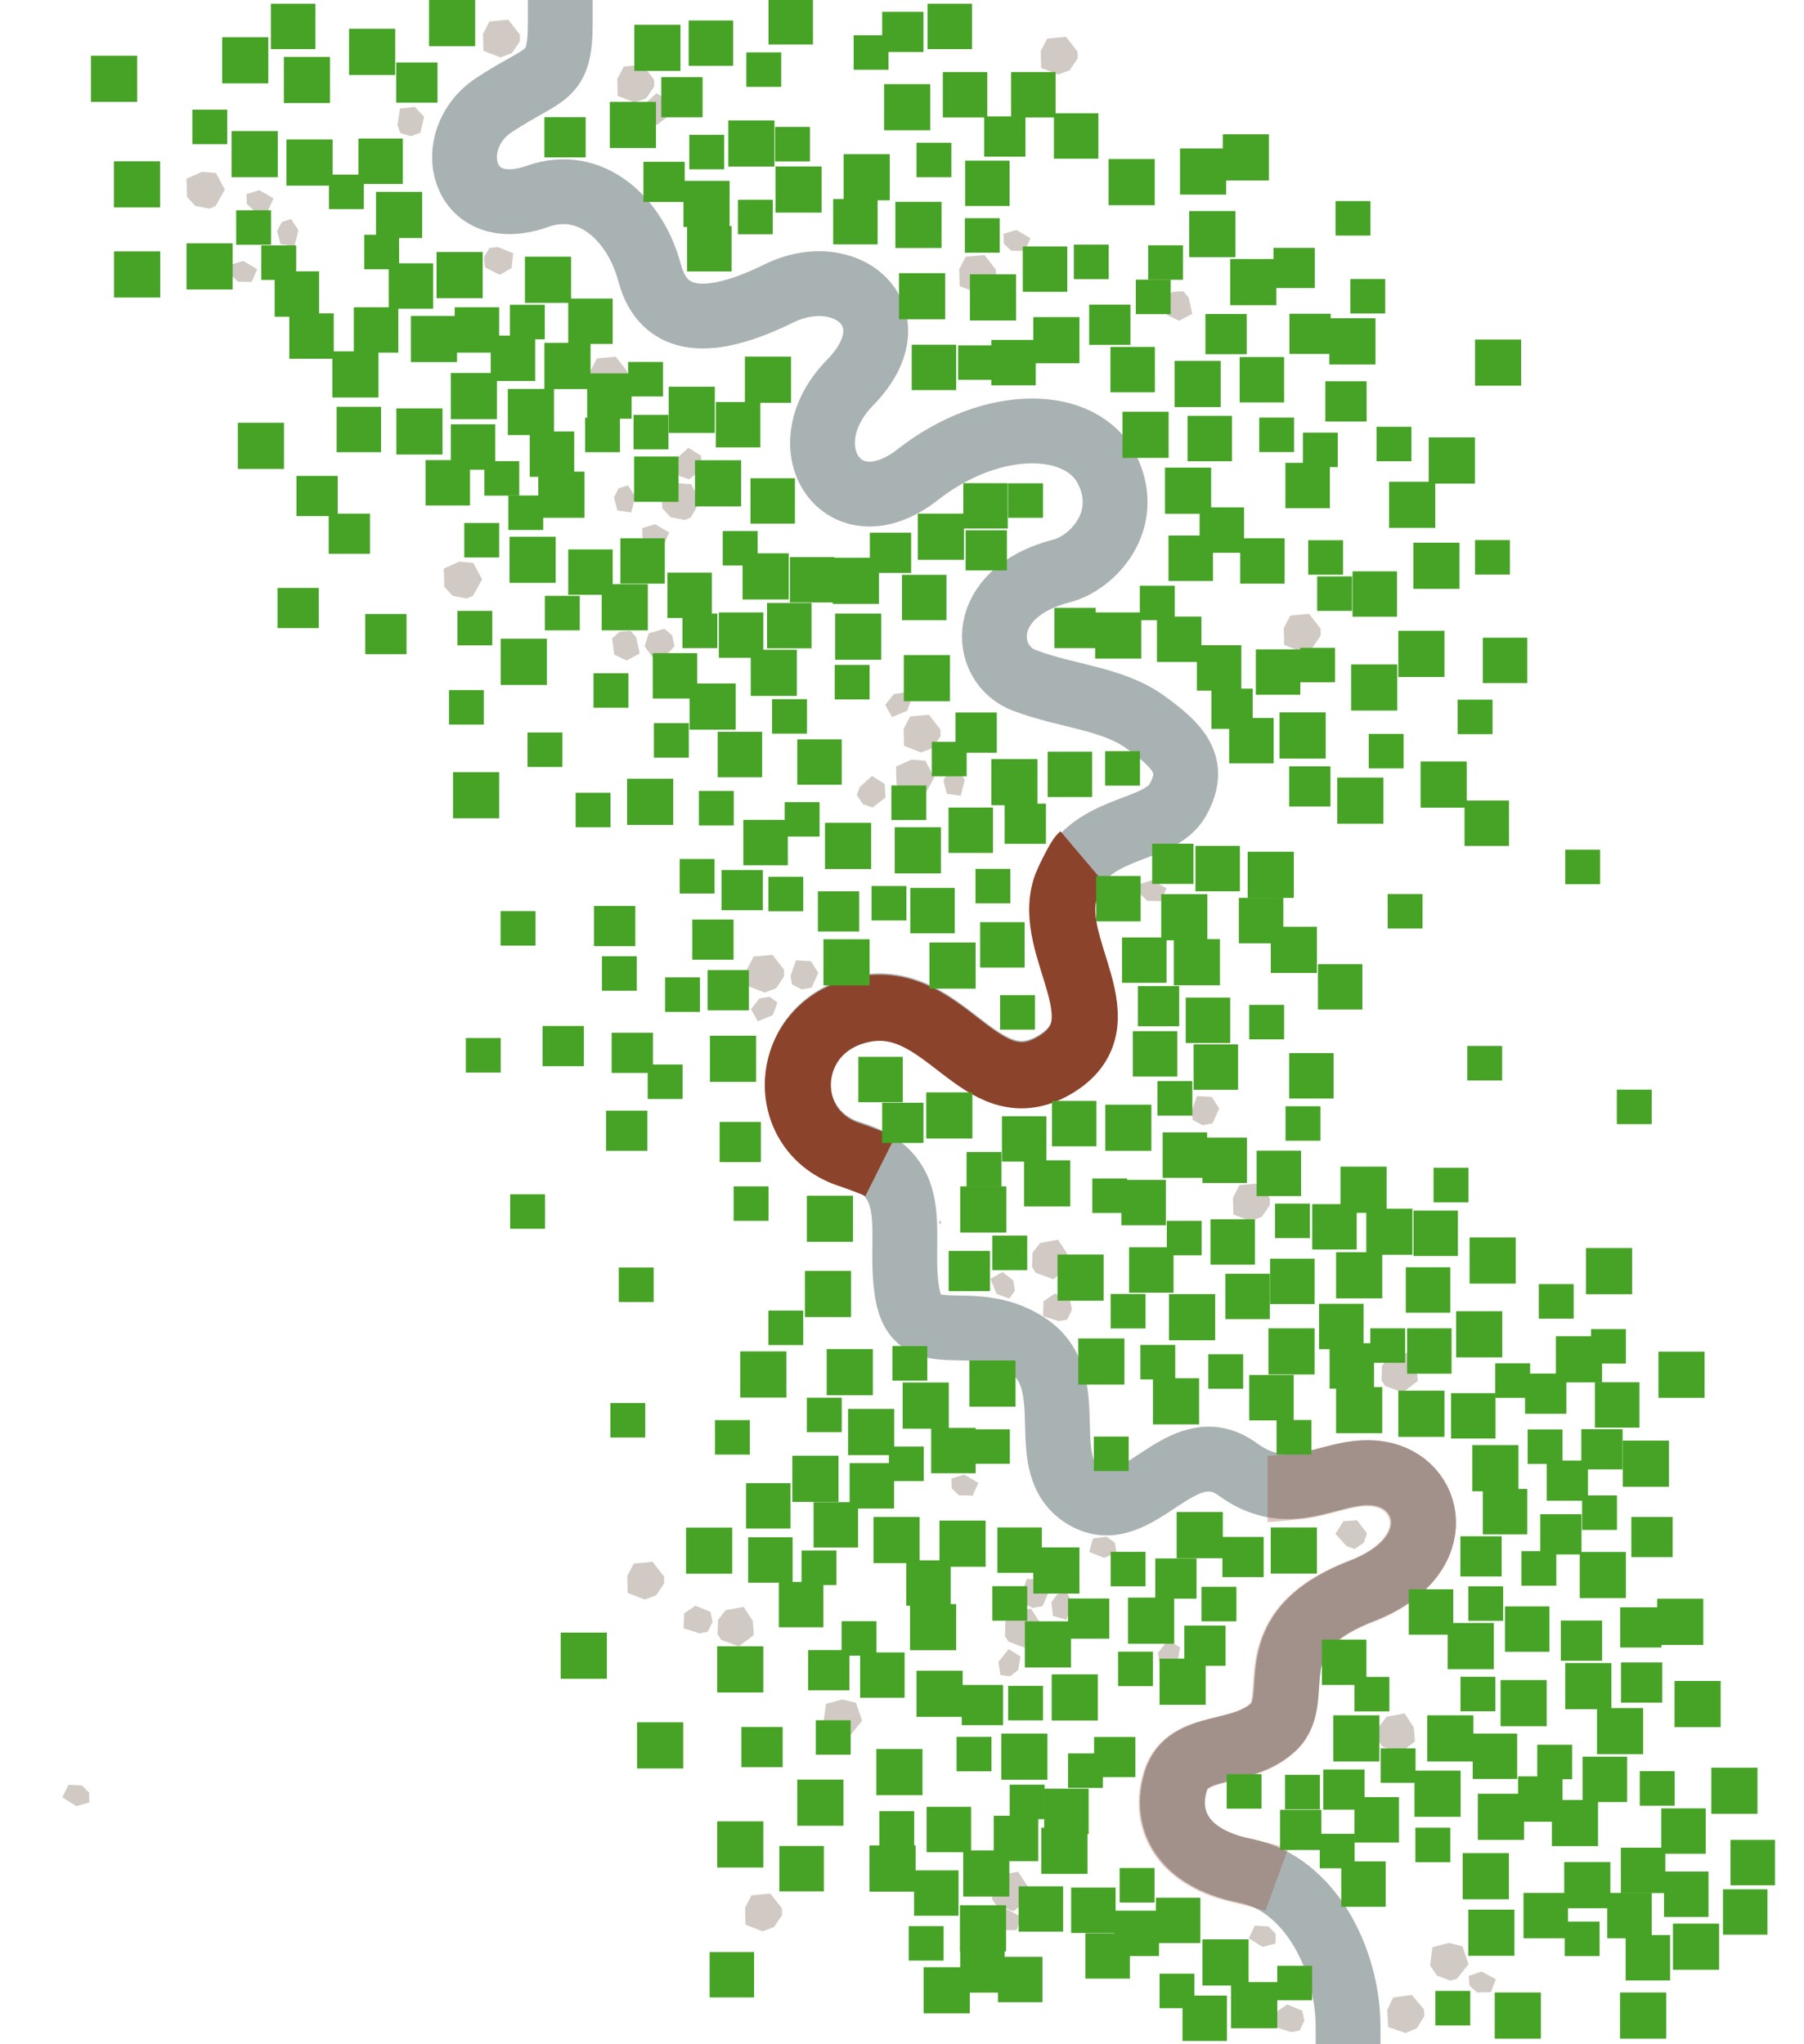 <svg width="13918" height="15768" viewBox="0 0 13918 15768" fill="none" xmlns="http://www.w3.org/2000/svg">
<g clip-path="url(#clip0_1322_36024)">
<g opacity="0.01">
<path d="M10400.5 15768.5C10400.5 15696.5 10400.5 15736 10400.5 15637C10400.5 15111.5 10103.5 14530.4 9609.5 14431.5C9115.5 14332.6 8978.93 14027.5 9074 13732.5C9169.07 13437.5 9585.5 13550 9827.5 13320C10069.5 13090 9672.5 12594 10507 12272.5C11161.8 12020.2 11061.5 11472.5 10685 11376.5C10457.4 11318.5 10251.8 11432.9 10027 11461.5C9879.87 11480.2 9724.54 11462.2 9549.5 11335C9107 11013.5 8783 11787 8372.5 11547.5C7962 11308 8359 10665 7928 10377.5C7497 10090 7083 10436 7001 9984.5C6919 9533 7147.5 9073 6568 8896.5C5988.5 8720 6023.24 7905.89 6653.5 7773C7298.5 7637 7559 8535 8129 8207.5C8699 7880 8054.5 7294 8225.5 6822.5C8396.5 6351 8937 6439 9087.5 6170C9238 5901 9088.5 5753.5 8835.5 5570.5C8582.5 5387.5 8237 5374.5 7905 5249.96C7573 5125.43 7535.52 4572.7 8191.5 4404.5C8425.5 4344.5 8736.31 4021.5 8542.5 3625.5C8348.69 3229.5 7660 3208.5 7082 3661C6504 4113.5 6067.5 3453.5 6558.5 2952C7049.5 2450.5 6535 2006 6008 2265C5481 2524 5119.5 2512 5011.5 2104.5C4903.5 1697 4562 1368.5 4147 1515.5C3552.53 1726.07 3409.5 1077.27 3810 812.202C4210.5 547.136 4322.5 616.5 4322.5 177.5C4322.5 -261.5 4322.5 49 4322.5 -0" stroke="#FA5F3D" stroke-width="550"/>
</g>
<g opacity="0.5">
<path d="M10400.5 15767.5C10400.5 15695.5 10400.5 15735 10400.5 15636C10400.5 15110.5 10103.5 14529.4 9609.5 14430.5C9115.5 14331.6 8978.93 14026.5 9074 13731.5C9169.07 13436.5 9585.5 13549 9827.5 13319C10069.5 13089 9672.5 12593 10507 12271.5C11161.8 12019.2 11061.5 11471.5 10685 11375.5C10457.4 11317.5 10251.8 11431.9 10027 11460.5C9879.87 11479.2 9724.54 11461.2 9549.5 11334C9107 11012.5 8783 11786 8372.5 11546.5C7962 11307 8359 10664 7928 10376.5C7497 10089 7083 10435 7001 9983.5C6919 9532 7147.5 9072 6568 8895.5C5988.5 8719 6023.24 7904.89 6653.5 7772C7298.5 7636 7559 8534 8129 8206.5C8699 7879 8054.5 7293 8225.5 6821.5C8396.5 6350 8937 6438 9087.5 6169C9238 5900 9088.5 5752.5 8835.5 5569.5C8582.5 5386.5 8237 5373.5 7905 5248.96C7573 5124.43 7535.52 4571.7 8191.5 4403.5C8425.5 4343.5 8736.31 4020.5 8542.5 3624.5C8348.69 3228.5 7660 3207.5 7082 3660C6504 4112.5 6067.5 3452.5 6558.5 2951C7049.5 2449.5 6535 2005 6008 2264C5481 2523 5119.5 2511 5011.5 2103.5C4903.5 1696 4562 1367.5 4147 1514.5C3552.53 1725.07 3409.5 1076.27 3810 811.202C4210.5 546.136 4322.5 615.5 4322.5 176.5C4322.5 -262.5 4322.5 48 4322.5 -1" stroke="#53656A" stroke-width="500"/>
</g>
<path d="M8346 6606.5C8322.4 6626.5 8255.5 6768.5 8225 6837C8054 7308.5 8698.5 7894.5 8128.5 8222C7558.5 8549.5 7298 7651.5 6653 7787.5C6022.74 7920.39 5988 8734.5 6567.5 8911C6620.5 8929.33 6739.3 8972.4 6790.5 8998" stroke="#8C432B" stroke-width="510"/>
<path opacity="0.3" d="M9850 14500C9804 14483.2 9667.17 14448.7 9604.5 14433.5C9110.5 14334.6 8973.93 14029.5 9069 13734.5C9164.07 13439.5 9580.5 13552 9822.5 13322C10064.5 13092 9667.5 12596 10502 12274.5C11156.8 12022.2 11056.5 11474.5 10680 11378.5C10452.4 11320.5 10246.8 11434.9 10022 11463.5C9948.83 11470.7 9797.8 11485 9779 11485" stroke="#8C432B" stroke-width="510"/>
<path d="M6032.55 14720.4L5943.4 14606L5798.42 14619.5L5748.47 14715.4L5751.52 14846.1L5882.76 14896.9L5971.74 14864.1L6033.31 14772.3L6032.55 14720.4Z" fill="#D1C9C3"/>
<path d="M5123.55 12161.3L5034.4 12047L4889.42 12060.5L4839.47 12156.3L4842.52 12287L4973.76 12337.9L5062.74 12305L5124.31 12213.2L5123.55 12161.3Z" fill="#D1C9C3"/>
<path d="M9796.55 9242.36L9707.4 9127.99L9562.42 9141.49L9512.47 9237.31L9515.52 9368.02L9646.76 9418.86L9735.74 9386L9797.31 9294.2L9796.55 9242.36Z" fill="#D1C9C3"/>
<path d="M6048.55 7479.35L5959.4 7364.99L5814.42 7378.48L5764.47 7474.3L5767.52 7605.02L5898.76 7655.86L5987.74 7622.99L6049.31 7531.19L6048.55 7479.35Z" fill="#D1C9C3"/>
<path d="M7255.55 5627.34L7166.4 5512.98L7021.42 5526.47L6971.47 5622.29L6974.52 5753.01L7105.76 5803.85L7194.74 5770.98L7256.31 5679.18L7255.55 5627.34Z" fill="#D1C9C3"/>
<path d="M10188.5 4849.34L10099.4 4734.97L9954.42 4748.47L9904.47 4844.29L9907.52 4975L10038.8 5025.85L10127.7 4992.98L10189.3 4901.18L10188.5 4849.34Z" fill="#D1C9C3"/>
<path d="M4839.55 2865.34L4750.4 2750.98L4605.42 2764.47L4555.47 2860.29L4558.52 2991.01L4689.76 3041.85L4778.74 3008.98L4840.31 2917.18L4839.55 2865.34Z" fill="#D1C9C3"/>
<path d="M7684.55 2081.35L7595.4 1966.98L7450.42 1980.48L7400.47 2076.3L7403.52 2207.01L7534.76 2257.86L7623.74 2224.99L7685.31 2133.19L7684.55 2081.35Z" fill="#D1C9C3"/>
<path d="M8313.55 398.35L8224.4 283.986L8079.42 297.48L8029.47 393.3L8032.52 524.016L8163.76 574.859L8252.74 541.993L8314.31 450.193L8313.55 398.35Z" fill="#D1C9C3"/>
<path d="M5046.55 614.35L4957.4 499.985L4812.42 513.479L4762.47 609.299L4765.52 740.015L4896.76 790.859L4985.74 757.992L5047.31 666.193L5046.55 614.35Z" fill="#D1C9C3"/>
<path d="M4010.55 266.35L3921.4 151.986L3776.42 165.48L3726.47 261.3L3729.52 392.016L3860.76 442.859L3949.74 409.993L4011.31 318.193L4010.55 266.35Z" fill="#D1C9C3"/>
<path d="M1663.69 1589L1734.53 1462.47L1665.86 1334.08L1558.17 1325.2L1438.87 1378.7L1442.9 1519.39L1507.7 1588.66L1616.2 1609.81L1663.69 1589Z" fill="#D1C9C3"/>
<path d="M3648.64 4596.19L3719.48 4469.66L3650.82 4341.26L3543.13 4332.39L3423.82 4385.89L3427.86 4526.58L3492.66 4595.84L3601.15 4616.99L3648.64 4596.19Z" fill="#D1C9C3"/>
<path d="M5330.64 3990.19L5401.48 3863.66L5332.82 3735.26L5225.13 3726.39L5105.82 3779.89L5109.86 3920.58L5174.66 3989.84L5283.15 4010.99L5330.64 3990.19Z" fill="#D1C9C3"/>
<path d="M7137.64 6123.19L7208.48 5996.66L7139.82 5868.26L7032.13 5859.39L6912.82 5912.89L6916.86 6053.58L6981.66 6122.84L7090.15 6143.99L7137.64 6123.19Z" fill="#D1C9C3"/>
<path d="M7990.15 9817.27L8126.27 9867.25L8242.22 9779.18L8233.99 9671.44L8162.33 9562.08L8024.04 9588.26L7965.87 9663.18L7962.11 9773.66L7990.15 9817.27Z" fill="#D1C9C3"/>
<path d="M7781.15 12663.3L7917.27 12713.2L8033.22 12625.2L8024.99 12517.4L7953.33 12408.1L7815.04 12434.3L7756.87 12509.2L7753.11 12619.7L7781.15 12663.3Z" fill="#D1C9C3"/>
<path d="M5564.15 12649.3L5700.27 12699.3L5816.22 12611.2L5807.99 12503.4L5736.33 12394.1L5598.04 12420.3L5539.87 12495.2L5536.11 12605.7L5564.15 12649.3Z" fill="#D1C9C3"/>
<path d="M10686.1 10690.3L10822.3 10740.3L10938.2 10652.2L10930 10544.4L10858.3 10435.1L10720 10461.3L10661.9 10536.2L10658.1 10646.7L10686.1 10690.3Z" fill="#D1C9C3"/>
<path d="M10664.1 13471.3L10800.3 13521.2L10916.2 13433.2L10908 13325.4L10836.3 13216.1L10698 13242.3L10639.9 13317.2L10636.1 13427.7L10664.1 13471.3Z" fill="#D1C9C3"/>
<path d="M7682.15 14692.3L7818.27 14742.3L7934.22 14654.2L7925.99 14546.4L7854.33 14437.1L7716.04 14463.3L7657.87 14538.2L7654.11 14648.7L7682.15 14692.3Z" fill="#D1C9C3"/>
<path d="M6560.34 13386.1L6650.83 13272.8L6603.98 13134.9L6499.17 13108.7L6372.75 13142L6353.83 13281.5L6406.49 13360.4L6510.09 13398.9L6560.34 13386.1Z" fill="#D1C9C3"/>
<path d="M11239.3 15264.1L11329.8 15150.8L11283 15012.9L11178.2 14986.7L11051.8 15020L11032.8 15159.5L11085.5 15238.4L11189.1 15276.9L11239.3 15264.1Z" fill="#D1C9C3"/>
<path d="M10986.1 15498.9L10892.4 15388.3L10748.1 15407.6L10702 15505.4L10710.3 15635.9L10843.5 15681.4L10931.1 15644.9L10988.9 15550.7L10986.1 15498.9Z" fill="#D1C9C3"/>
<path d="M633.193 13772.6L528.127 13766.9L481.298 13863.8L588.034 13931L688.103 13904.2L688.554 13829.1L633.193 13772.6Z" fill="#D1C9C3"/>
<path d="M9786.19 14859.5L9681.13 14853.8L9634.3 14950.8L9741.03 15018L9841.1 14991.2L9841.55 14916.1L9786.19 14859.5Z" fill="#D1C9C3"/>
<path d="M9086.65 12811.2L9103.91 12707.4L9012.72 12650.2L8934.11 12748.8L8949.7 12851.2L9024.3 12860L9086.65 12811.2Z" fill="#D1C9C3"/>
<path d="M7855.65 12881.2L7872.91 12777.4L7781.72 12720.2L7703.11 12818.8L7718.71 12921.2L7793.31 12930L7855.65 12881.2Z" fill="#D1C9C3"/>
<path d="M7399.28 11534.4L7504.48 11536.7L7548.09 11438.2L7439.19 11374.5L7340.06 11404.6L7342.09 11479.7L7399.28 11534.4Z" fill="#D1C9C3"/>
<path d="M8851.08 6948.58L8956.28 6950.8L8999.89 6852.35L8890.99 6788.68L8791.86 6818.78L8793.89 6893.86L8851.08 6948.58Z" fill="#D1C9C3"/>
<path d="M5014.08 4203.6L5119.28 4205.82L5162.89 4107.37L5053.99 4043.7L4954.86 4073.79L4956.89 4148.88L5014.08 4203.6Z" fill="#D1C9C3"/>
<path d="M7801.08 1933.6L7906.28 1935.82L7949.89 1837.37L7840.99 1773.7L7741.86 1803.79L7743.89 1878.87L7801.08 1933.6Z" fill="#D1C9C3"/>
<path d="M1961.08 1626.6L2066.28 1628.82L2109.89 1530.37L2000.99 1466.7L1901.86 1496.79L1903.89 1571.88L1961.08 1626.6Z" fill="#D1C9C3"/>
<path d="M1836.08 2172.6L1941.28 2174.82L1984.89 2076.37L1875.99 2012.7L1776.86 2042.79L1778.89 2117.88L1836.08 2172.6Z" fill="#D1C9C3"/>
<path d="M2137.53 1782.48L2164.76 1884.11L2271.47 1898.51L2302.22 1776.17L2245.65 1689.38L2174.12 1712.28L2137.53 1782.48Z" fill="#D1C9C3"/>
<path d="M4736.53 3836.48L4763.76 3938.11L4870.47 3952.51L4901.22 3830.17L4844.65 3743.38L4773.12 3766.28L4736.53 3836.48Z" fill="#D1C9C3"/>
<path d="M7278.53 6021.48L7305.76 6123.11L7412.47 6137.51L7443.22 6015.17L7386.65 5928.38L7315.12 5951.28L7278.53 6021.48Z" fill="#D1C9C3"/>
<path d="M6895.02 5354.43L6829.89 5437.08L6882.23 5531.17L6998.64 5482.58L7034.31 5385.32L6973.15 5341.72L6895.02 5354.43Z" fill="#D1C9C3"/>
<path d="M5859.02 7701.43L5793.89 7784.08L5846.23 7878.17L5962.64 7829.58L5998.31 7732.32L5937.15 7688.72L5859.02 7701.43Z" fill="#D1C9C3"/>
<path d="M7817.55 9877.11L7734.99 9811.87L7640.82 9864.07L7689.25 9980.55L7786.46 10016.4L7830.14 9955.26L7817.55 9877.11Z" fill="#D1C9C3"/>
<path d="M8536.2 11853.6L8431.84 11867L8403.35 11970.8L8520.5 12017.6L8614.06 11973.1L8600.9 11899.2L8536.2 11853.6Z" fill="#D1C9C3"/>
<path d="M8111.23 12360.2L8124.05 12464.7L8227.71 12493.8L8275.19 12376.9L8231.25 12283.1L8157.23 12295.8L8111.23 12360.2Z" fill="#D1C9C3"/>
<path d="M7737.97 14889.2L7843.17 14887.3L7882.83 14787.2L7771.48 14727.9L7673.63 14761.9L7678.64 14836.8L7737.97 14889.2Z" fill="#D1C9C3"/>
<path d="M11396.2 15368.8L11501.4 15366.8L11541 15266.7L11429.7 15207.4L11331.8 15241.5L11336.8 15316.4L11396.2 15368.8Z" fill="#D1C9C3"/>
<path d="M10389.2 11926.4L10450.4 11948.1L10521 11900.8L10546.2 11826.8L10469.5 11726.6L10364.4 11734.1L10303 11831.3L10389.2 11926.4Z" fill="#D1C9C3"/>
<path d="M7880.25 12299.4L7890.67 12363.6L7966.08 12402.7L8043.09 12389.2L8094.09 12273.8L8036.96 12185.2L7922.2 12178.2L7880.25 12299.4Z" fill="#D1C9C3"/>
<path d="M9192.25 8575.4L9202.67 8639.57L9278.08 8678.71L9355.09 8665.18L9406.09 8549.8L9348.96 8461.25L9234.2 8454.18L9192.25 8575.4Z" fill="#D1C9C3"/>
<path d="M6099.25 7528.41L6109.67 7592.59L6185.08 7631.73L6262.09 7618.2L6313.09 7502.82L6255.96 7414.27L6141.2 7407.19L6099.25 7528.41Z" fill="#D1C9C3"/>
<path d="M6632.23 6071.5L6610.59 6132.81L6657.98 6203.32L6732.04 6228.39L6832.13 6151.61L6824.49 6046.51L6727.18 5985.26L6632.23 6071.5Z" fill="#D1C9C3"/>
<path d="M5216.28 3540.28L5194.64 3601.59L5242.03 3672.1L5316.09 3697.17L5416.18 3620.4L5408.54 3515.29L5311.23 3454.04L5216.28 3540.28Z" fill="#D1C9C3"/>
<path d="M4970.28 805.277L4948.64 866.588L4996.03 937.102L5070.09 962.171L5170.18 885.396L5162.54 780.294L5065.23 719.039L4970.28 805.277Z" fill="#D1C9C3"/>
<path d="M3066.67 964.995L3088.69 1026.17L3170 1050.82L3243.22 1023.4L3272.19 900.621L3199.79 824.045L3085.68 838.142L3066.67 964.995Z" fill="#D1C9C3"/>
<path d="M3840.59 1905.34L3775.98 1912.59L3733.17 1985.98L3742.89 2063.56L3855.61 2120.18L3946.88 2067.49L3959.59 1953.21L3840.59 1905.34Z" fill="#D1C9C3"/>
<path d="M9170.64 2294.93L9128.11 2245.75L9043.38 2251.97L8984.91 2303.88L9001.99 2428.86L9097.07 2474.3L9198.5 2420.14L9170.64 2294.93Z" fill="#D1C9C3"/>
<path d="M4907.8 4915.56L4865.27 4866.38L4780.54 4872.6L4722.06 4924.51L4739.15 5049.49L4834.23 5094.93L4935.65 5040.77L4907.8 4915.56Z" fill="#D1C9C3"/>
<path d="M5161.5 5032.52L5203.98 4983.3L5185.52 4900.37L5125.68 4850.06L5004.5 4885.11L4973.35 4985.78L5041.67 5078.26L5161.5 5032.52Z" fill="#D1C9C3"/>
<path d="M8169.01 10190.8L8232.91 10178.8L8270.18 10102.5L8254.77 10025.8L8138.17 9977.69L8051.05 10037L8046.8 10151.9L8169.01 10190.8Z" fill="#D1C9C3"/>
<path d="M5396.01 12598.8L5459.91 12586.8L5497.18 12510.5L5481.77 12433.8L5365.17 12385.7L5278.05 12445L5273.8 12559.9L5396.01 12598.8Z" fill="#D1C9C3"/>
<path d="M9962.01 15674.8L10025.9 15662.8L10063.2 15586.5L10047.8 15509.8L9931.17 15461.7L9844.05 15521L9839.8 15635.9L9962.01 15674.8Z" fill="#D1C9C3"/>
<rect x="9270" y="12240" width="269" height="266" fill="#46A325"/>
<rect x="7656" y="12235" width="269" height="266" fill="#46A325"/>
<rect x="8569" y="11970" width="269" height="266" fill="#46A325"/>
<rect x="7522" y="11025" width="269" height="266" fill="#46A325"/>
<rect x="6858" y="11158" width="269" height="266" fill="#46A325"/>
<rect x="6885" y="10383" width="269" height="266" fill="#46A325"/>
<rect x="5516" y="10954" width="269" height="266" fill="#46A325"/>
<rect x="6493" y="12505" width="269" height="266" fill="#46A325"/>
<rect x="7778" y="13004" width="269" height="266" fill="#46A325"/>
<rect x="6784" y="13970" width="269" height="266" fill="#46A325"/>
<rect x="6294" y="13269" width="269" height="266" fill="#46A325"/>
<rect x="7790" y="13766" width="269" height="266" fill="#46A325"/>
<rect x="7380" y="13397" width="269" height="266" fill="#46A325"/>
<rect x="8638" y="14409" width="269" height="266" fill="#46A325"/>
<rect x="9854" y="15163" width="269" height="266" fill="#46A325"/>
<rect x="8946" y="15224" width="269" height="266" fill="#46A325"/>
<rect x="7011" y="14857" width="269" height="266" fill="#46A325"/>
<rect x="8240" y="13525" width="269" height="266" fill="#46A325"/>
<rect x="8626" y="12740" width="269" height="266" fill="#46A325"/>
<rect x="9914" y="13690" width="269" height="266" fill="#46A325"/>
<rect x="9464" y="13685" width="269" height="266" fill="#46A325"/>
<rect x="10182" y="14145" width="269" height="266" fill="#46A325"/>
<rect x="11074" y="15357" width="269" height="266" fill="#46A325"/>
<rect x="10920" y="14098" width="269" height="266" fill="#46A325"/>
<rect x="11268" y="12934" width="269" height="266" fill="#46A325"/>
<rect x="10450" y="12935" width="269" height="266" fill="#46A325"/>
<rect x="10652" y="13486" width="269" height="266" fill="#46A325"/>
<rect x="11738" y="11965" width="269" height="266" fill="#46A325"/>
<rect x="12651" y="13662" width="269" height="266" fill="#46A325"/>
<rect x="12072" y="14822" width="269" height="266" fill="#46A325"/>
<rect x="11860" y="13458" width="269" height="266" fill="#46A325"/>
<rect x="11328" y="12236" width="269" height="266" fill="#46A325"/>
<rect x="12206" y="11535" width="269" height="266" fill="#46A325"/>
<rect x="11536" y="10516" width="269" height="266" fill="#46A325"/>
<rect x="12275" y="10252" width="269" height="266" fill="#46A325"/>
<rect x="11786" y="11026" width="269" height="266" fill="#46A325"/>
<rect x="10572" y="10246" width="269" height="266" fill="#46A325"/>
<rect x="9322" y="10446" width="269" height="266" fill="#46A325"/>
<rect x="9849" y="10953" width="269" height="266" fill="#46A325"/>
<rect x="8798" y="10374" width="269" height="266" fill="#46A325"/>
<rect x="8439" y="11081" width="269" height="266" fill="#46A325"/>
<rect x="7656" y="9531" width="269" height="266" fill="#46A325"/>
<rect x="8427" y="9090" width="269" height="266" fill="#46A325"/>
<rect x="8569" y="9981" width="269" height="266" fill="#46A325"/>
<rect x="7457" y="8886" width="269" height="266" fill="#46A325"/>
<rect x="5928" y="10109" width="269" height="266" fill="#46A325"/>
<rect x="6225" y="10781" width="269" height="266" fill="#46A325"/>
<rect x="5660" y="9151" width="269" height="266" fill="#46A325"/>
<rect x="4774" y="9777" width="269" height="266" fill="#46A325"/>
<rect x="4997" y="8211" width="269" height="266" fill="#46A325"/>
<rect x="8930" y="8339" width="269" height="266" fill="#46A325"/>
<rect x="9837" y="9284" width="269" height="266" fill="#46A325"/>
<rect x="9918" y="8533" width="269" height="266" fill="#46A325"/>
<rect x="9002" y="9417" width="269" height="266" fill="#46A325"/>
<rect x="4709" y="10822" width="269" height="266" fill="#46A325"/>
<rect x="6184" y="11960" width="269" height="266" fill="#46A325"/>
<rect x="3936" y="9212" width="269" height="266" fill="#46A325"/>
<rect x="4644" y="7376" width="269" height="266" fill="#46A325"/>
<rect x="6724" y="6834" width="269" height="266" fill="#46A325"/>
<rect x="7716" y="7676" width="269" height="266" fill="#46A325"/>
<rect x="5928" y="6763" width="269" height="266" fill="#46A325"/>
<rect x="5392" y="6101" width="269" height="266" fill="#46A325"/>
<rect x="3862" y="7028" width="269" height="266" fill="#46A325"/>
<rect x="5244" y="6626" width="269" height="266" fill="#46A325"/>
<rect x="3594" y="8007" width="269" height="266" fill="#46A325"/>
<rect x="5131" y="7539" width="269" height="266" fill="#46A325"/>
<rect x="6877" y="6059" width="269" height="266" fill="#46A325"/>
<rect x="7526" y="6702" width="269" height="266" fill="#46A325"/>
<rect x="8526" y="5794" width="269" height="266" fill="#46A325"/>
<rect x="5957" y="5393" width="269" height="266" fill="#46A325"/>
<rect x="6054" y="6187" width="269" height="266" fill="#46A325"/>
<rect x="7778" y="3728" width="269" height="266" fill="#46A325"/>
<rect x="6440" y="5129" width="269" height="266" fill="#46A325"/>
<rect x="7189" y="5722" width="269" height="266" fill="#46A325"/>
<rect x="8794" y="4518" width="269" height="266" fill="#46A325"/>
<rect x="10706" y="6896" width="269" height="266" fill="#46A325"/>
<rect x="9638" y="7751" width="269" height="266" fill="#46A325"/>
<rect x="11060" y="9008" width="269" height="266" fill="#46A325"/>
<rect x="11872" y="9905" width="269" height="266" fill="#46A325"/>
<rect x="12474" y="8405" width="269" height="266" fill="#46A325"/>
<rect x="11320" y="8068" width="269" height="266" fill="#46A325"/>
<rect x="12076" y="6554" width="269" height="266" fill="#46A325"/>
<rect x="10560" y="5661" width="269" height="266" fill="#46A325"/>
<rect x="11380" y="4166" width="269" height="266" fill="#46A325"/>
<rect x="10093" y="4167" width="269" height="266" fill="#46A325"/>
<rect x="11246" y="5397" width="269" height="266" fill="#46A325"/>
<rect x="10031" y="4997" width="269" height="266" fill="#46A325"/>
<rect x="10162" y="4446" width="269" height="266" fill="#46A325"/>
<rect x="10620" y="3292" width="269" height="266" fill="#46A325"/>
<rect x="9715" y="3221" width="269" height="266" fill="#46A325"/>
<rect x="10052" y="3337" width="269" height="266" fill="#46A325"/>
<rect x="8858" y="1892" width="269" height="266" fill="#46A325"/>
<rect x="8285" y="1887" width="269" height="266" fill="#46A325"/>
<rect x="8763" y="2157" width="269" height="266" fill="#46A325"/>
<rect x="7444" y="1683" width="269" height="266" fill="#46A325"/>
<rect x="10304" y="1551" width="269" height="266" fill="#46A325"/>
<rect x="10418" y="2152" width="269" height="266" fill="#46A325"/>
<rect x="7392" y="2664" width="269" height="266" fill="#46A325"/>
<rect x="5265" y="4733" width="269" height="266" fill="#46A325"/>
<rect x="5576" y="4096" width="269" height="266" fill="#46A325"/>
<rect x="4070" y="5650" width="269" height="266" fill="#46A325"/>
<rect x="4441" y="6115" width="269" height="266" fill="#46A325"/>
<rect x="4579" y="5193" width="269" height="266" fill="#46A325"/>
<rect x="5045" y="5578" width="269" height="266" fill="#46A325"/>
<rect x="3529" y="4712" width="269" height="266" fill="#46A325"/>
<rect x="3464" y="5323" width="269" height="266" fill="#46A325"/>
<rect x="4204" y="4596" width="269" height="266" fill="#46A325"/>
<rect x="3582" y="4034" width="269" height="266" fill="#46A325"/>
<rect x="3737" y="3557" width="269" height="266" fill="#46A325"/>
<rect x="3922" y="3822" width="269" height="266" fill="#46A325"/>
<rect x="4514" y="3222" width="269" height="266" fill="#46A325"/>
<rect x="4846" y="2792" width="269" height="266" fill="#46A325"/>
<rect x="4888" y="3200" width="269" height="266" fill="#46A325"/>
<rect x="3934" y="2351" width="269" height="266" fill="#46A325"/>
<rect x="2810" y="1811" width="269" height="266" fill="#46A325"/>
<rect x="2538" y="1347" width="269" height="266" fill="#46A325"/>
<rect x="1822" y="1622" width="269" height="266" fill="#46A325"/>
<rect x="2016" y="1893" width="269" height="266" fill="#46A325"/>
<rect x="1484" y="846" width="269" height="266" fill="#46A325"/>
<rect x="5758" y="404" width="269" height="266" fill="#46A325"/>
<rect x="5318" y="1040" width="269" height="266" fill="#46A325"/>
<rect x="5980" y="979" width="269" height="266" fill="#46A325"/>
<rect x="6586" y="272" width="269" height="266" fill="#46A325"/>
<rect x="5693" y="1541" width="269" height="266" fill="#46A325"/>
<rect x="7071" y="1101" width="269" height="266" fill="#46A325"/>
<rect x="5293" y="11783" width="356" height="356" fill="#46A325"/>
<rect x="4915" y="13285" width="356" height="356" fill="#46A325"/>
<rect x="5533" y="14049" width="356" height="356" fill="#46A325"/>
<rect x="6151" y="13727" width="356" height="356" fill="#46A325"/>
<rect x="4326" y="12593" width="356" height="356" fill="#46A325"/>
<rect x="5533" y="12699" width="356" height="356" fill="#46A325"/>
<rect x="7071" y="12887" width="356" height="356" fill="#46A325"/>
<rect x="6761" y="13491" width="356" height="356" fill="#46A325"/>
<rect x="7431" y="14273" width="356" height="356" fill="#46A325"/>
<rect x="7725" y="13372" width="356" height="356" fill="#46A325"/>
<rect x="8034" y="14098" width="356" height="356" fill="#46A325"/>
<rect x="7406" y="14696" width="356" height="356" fill="#46A325"/>
<rect x="9498" y="15289" width="356" height="356" fill="#46A325"/>
<rect x="9277" y="14959" width="356" height="356" fill="#46A325"/>
<rect x="7126" y="15174" width="356" height="356" fill="#46A325"/>
<rect x="6708" y="14235" width="356" height="356" fill="#46A325"/>
<rect x="8114" y="12915" width="356" height="356" fill="#46A325"/>
<rect x="8946" y="12794" width="356" height="356" fill="#46A325"/>
<rect x="8703" y="12323" width="356" height="356" fill="#46A325"/>
<rect x="9804" y="11782" width="356" height="356" fill="#46A325"/>
<rect x="9078" y="11663" width="356" height="356" fill="#46A325"/>
<rect x="7972" y="11936" width="356" height="356" fill="#46A325"/>
<rect x="7248" y="11729" width="356" height="356" fill="#46A325"/>
<rect x="7907" y="12506" width="356" height="356" fill="#46A325"/>
<rect x="7021" y="12373" width="356" height="356" fill="#46A325"/>
<rect x="6739" y="11701" width="356" height="356" fill="#46A325"/>
<rect x="10286" y="13231" width="356" height="356" fill="#46A325"/>
<rect x="11011" y="13231" width="356" height="356" fill="#46A325"/>
<rect x="11169" y="12519" width="356" height="356" fill="#46A325"/>
<rect x="12076" y="12828" width="356" height="356" fill="#46A325"/>
<rect x="11577" y="12959" width="356" height="356" fill="#46A325"/>
<rect x="11402" y="13836" width="356" height="356" fill="#46A325"/>
<rect x="12919" y="12966" width="356" height="356" fill="#46A325"/>
<rect x="10913" y="13658" width="356" height="356" fill="#46A325"/>
<rect x="11328" y="14730" width="356" height="356" fill="#46A325"/>
<rect x="11285" y="14294" width="356" height="356" fill="#46A325"/>
<rect x="12499" y="15369" width="356" height="356" fill="#46A325"/>
<rect x="11532" y="15369" width="356" height="356" fill="#46A325"/>
<rect x="12068" y="14363" width="356" height="356" fill="#46A325"/>
<rect x="11973" y="13884" width="356" height="356" fill="#46A325"/>
<rect x="12321" y="13175" width="356" height="356" fill="#46A325"/>
<rect x="12907" y="14838" width="356" height="356" fill="#46A325"/>
<rect x="13203" y="13635" width="356" height="356" fill="#46A325"/>
<rect x="12785" y="12332" width="356" height="356" fill="#46A325"/>
<rect x="11359" y="11147" width="356" height="356" fill="#46A325"/>
<rect x="12188" y="11971" width="356" height="356" fill="#46A325"/>
<rect x="12520" y="11112" width="356" height="356" fill="#46A325"/>
<rect x="12004" y="10307" width="356" height="356" fill="#46A325"/>
<rect x="12795" y="10426" width="356" height="356" fill="#46A325"/>
<rect x="12236" y="9627" width="356" height="356" fill="#46A325"/>
<rect x="11234" y="10114" width="356" height="356" fill="#46A325"/>
<rect x="10788" y="10727" width="356" height="356" fill="#46A325"/>
<rect x="9786" y="10246" width="356" height="356" fill="#46A325"/>
<rect x="10308" y="10699" width="356" height="356" fill="#46A325"/>
<rect x="10308" y="9659" width="356" height="356" fill="#46A325"/>
<rect x="11338" y="9545" width="356" height="356" fill="#46A325"/>
<rect x="9019" y="9982" width="356" height="356" fill="#46A325"/>
<rect x="8895" y="10631" width="356" height="356" fill="#46A325"/>
<rect x="8319" y="10324" width="356" height="356" fill="#46A325"/>
<rect x="7479" y="10494" width="356" height="356" fill="#46A325"/>
<rect x="6964" y="10664" width="356" height="356" fill="#46A325"/>
<rect x="6378" y="10406" width="356" height="356" fill="#46A325"/>
<rect x="6543" y="10868" width="356" height="356" fill="#46A325"/>
<rect x="5711" y="10424" width="356" height="356" fill="#46A325"/>
<rect x="6113" y="11229" width="356" height="356" fill="#46A325"/>
<rect x="6210" y="9803" width="356" height="356" fill="#46A325"/>
<rect x="6225" y="9223" width="356" height="356" fill="#46A325"/>
<rect x="7146" y="8426" width="356" height="356" fill="#46A325"/>
<rect x="7901" y="8950" width="356" height="356" fill="#46A325"/>
<rect x="7408" y="9151" width="356" height="356" fill="#46A325"/>
<rect x="8159" y="9677" width="356" height="356" fill="#46A325"/>
<rect x="8527" y="8521" width="356" height="356" fill="#46A325"/>
<rect x="10342" y="8999" width="356" height="356" fill="#46A325"/>
<rect x="10541" y="9323" width="356" height="356" fill="#46A325"/>
<rect x="9804" y="7149" width="356" height="356" fill="#46A325"/>
<rect x="8959" y="6897" width="356" height="356" fill="#46A325"/>
<rect x="9056" y="7244" width="356" height="356" fill="#46A325"/>
<rect x="9626" y="6570" width="356" height="356" fill="#46A325"/>
<rect x="9872" y="5495" width="356" height="356" fill="#46A325"/>
<rect x="10317" y="5998" width="356" height="356" fill="#46A325"/>
<rect x="10424" y="5125" width="356" height="356" fill="#46A325"/>
<rect x="10960" y="5874" width="356" height="356" fill="#46A325"/>
<rect x="10788" y="4866" width="356" height="356" fill="#46A325"/>
<rect x="7648" y="5855" width="356" height="356" fill="#46A325"/>
<rect x="6903" y="6381" width="356" height="356" fill="#46A325"/>
<rect x="6365" y="6347" width="356" height="356" fill="#46A325"/>
<rect x="7171" y="7270" width="356" height="356" fill="#46A325"/>
<rect x="5477" y="7989" width="356" height="356" fill="#46A325"/>
<rect x="6353" y="7245" width="356" height="356" fill="#46A325"/>
<rect x="4838" y="6007" width="356" height="356" fill="#46A325"/>
<rect x="5792" y="5012" width="356" height="356" fill="#46A325"/>
<rect x="6973" y="5053" width="356" height="356" fill="#46A325"/>
<rect x="7081" y="3962" width="356" height="356" fill="#46A325"/>
<rect x="5729" y="4268" width="356" height="356" fill="#46A325"/>
<rect x="6443" y="4733" width="356" height="356" fill="#46A325"/>
<rect x="4642" y="4506" width="356" height="356" fill="#46A325"/>
<rect x="5320" y="5272" width="356" height="356" fill="#46A325"/>
<rect x="3495" y="5956" width="356" height="356" fill="#46A325"/>
<rect x="3863" y="4927" width="356" height="356" fill="#46A325"/>
<rect x="3931" y="4140" width="356" height="356" fill="#46A325"/>
<rect x="3058" y="3150" width="356" height="356" fill="#46A325"/>
<rect x="3918" y="3000" width="356" height="356" fill="#46A325"/>
<rect x="3170" y="2437" width="356" height="356" fill="#46A325"/>
<rect x="3478" y="2877" width="356" height="356" fill="#46A325"/>
<rect x="4200" y="2645" width="356" height="356" fill="#46A325"/>
<rect x="4153" y="3638" width="356" height="356" fill="#46A325"/>
<rect x="5362" y="3550" width="356" height="356" fill="#46A325"/>
<rect x="5747" y="2751" width="356" height="356" fill="#46A325"/>
<rect x="5159" y="2983" width="356" height="356" fill="#46A325"/>
<rect x="6425" y="4302" width="356" height="356" fill="#46A325"/>
<rect x="3368" y="1944" width="356" height="356" fill="#46A325"/>
<rect x="4050" y="1980" width="356" height="356" fill="#46A325"/>
<rect x="2564" y="2710" width="356" height="356" fill="#46A325"/>
<rect x="1835" y="3261" width="356" height="356" fill="#46A325"/>
<rect x="880" y="1939" width="356" height="356" fill="#46A325"/>
<rect x="1714" y="287" width="356" height="356" fill="#46A325"/>
<rect x="702" y="430" width="356" height="356" fill="#46A325"/>
<rect x="879" y="1244" width="356" height="356" fill="#46A325"/>
<rect x="1787" y="1011" width="356" height="356" fill="#46A325"/>
<rect x="1439" y="1877" width="356" height="356" fill="#46A325"/>
<rect x="2210" y="1076" width="356" height="356" fill="#46A325"/>
<rect x="2901" y="1480" width="356" height="356" fill="#46A325"/>
<rect x="2190" y="439" width="356" height="356" fill="#46A325"/>
<rect x="3310" width="356" height="356" fill="#46A325"/>
<rect x="2693" y="222" width="356" height="356" fill="#46A325"/>
<rect x="4705" y="786" width="356" height="356" fill="#46A325"/>
<rect x="4894" y="191" width="356" height="356" fill="#46A325"/>
<rect x="5619" y="929" width="356" height="356" fill="#46A325"/>
<rect x="5273" y="1395" width="356" height="356" fill="#46A325"/>
<rect x="5983" y="1284" width="356" height="356" fill="#46A325"/>
<rect x="6908" y="1557" width="356" height="356" fill="#46A325"/>
<rect x="6509" y="1189" width="356" height="356" fill="#46A325"/>
<rect x="6821" y="649" width="356" height="356" fill="#46A325"/>
<rect x="7483" y="2116" width="356" height="356" fill="#46A325"/>
<rect x="6936" y="2107" width="356" height="356" fill="#46A325"/>
<rect x="7972" y="2446" width="356" height="356" fill="#46A325"/>
<rect x="8660" y="3176" width="356" height="356" fill="#46A325"/>
<rect x="8449" y="4724" width="356" height="356" fill="#46A325"/>
<rect x="8988" y="3607" width="356" height="356" fill="#46A325"/>
<rect x="9062" y="2784" width="356" height="356" fill="#46A325"/>
<rect x="9491" y="1998" width="356" height="356" fill="#46A325"/>
<rect x="10256" y="2455" width="356" height="356" fill="#46A325"/>
<rect x="8553" y="1227" width="356" height="356" fill="#46A325"/>
<rect x="9434" y="1036" width="356" height="356" fill="#46A325"/>
<rect x="9175" y="1628" width="356" height="356" fill="#46A325"/>
<rect x="9104" y="1145" width="356" height="356" fill="#46A325"/>
<rect x="11380" y="2619" width="356" height="356" fill="#46A325"/>
<rect x="10717" y="3716" width="356" height="356" fill="#46A325"/>
<rect x="11023" y="3374" width="356" height="356" fill="#46A325"/>
<rect x="10904" y="4186" width="356" height="356" fill="#46A325"/>
<rect x="5756" y="11440" width="343" height="350" fill="#46A325"/>
<rect x="6277" y="11587" width="343" height="350" fill="#46A325"/>
<rect x="6555" y="11286" width="343" height="350" fill="#46A325"/>
<rect x="7184" y="11014" width="343" height="350" fill="#46A325"/>
<rect x="6992" y="12036" width="343" height="350" fill="#46A325"/>
<rect x="7695" y="11782" width="343" height="350" fill="#46A325"/>
<rect x="6636" y="12746" width="343" height="350" fill="#46A325"/>
<rect x="6009" y="12202" width="343" height="350" fill="#46A325"/>
<rect x="5772" y="11858" width="343" height="350" fill="#46A325"/>
<rect x="8918" y="14638" width="343" height="350" fill="#46A325"/>
<rect x="8264" y="14560" width="343" height="350" fill="#46A325"/>
<rect x="8599" y="14738" width="343" height="350" fill="#46A325"/>
<rect x="7859" y="14550" width="343" height="350" fill="#46A325"/>
<rect x="7667" y="14006" width="343" height="350" fill="#46A325"/>
<rect x="7700" y="15094" width="343" height="350" fill="#46A325"/>
<rect x="8374" y="14912" width="343" height="350" fill="#46A325"/>
<rect x="7052" y="14427" width="343" height="350" fill="#46A325"/>
<rect x="7408" y="15020" width="343" height="350" fill="#46A325"/>
<rect x="7149" y="13937" width="343" height="350" fill="#46A325"/>
<rect x="8056" y="13797" width="343" height="350" fill="#46A325"/>
<rect x="6013" y="14239" width="343" height="350" fill="#46A325"/>
<rect x="5475" y="15057" width="343" height="350" fill="#46A325"/>
<rect x="9123" y="15393" width="343" height="350" fill="#46A325"/>
<rect x="11754" y="14601" width="343" height="350" fill="#46A325"/>
<rect x="12400" y="14601" width="343" height="350" fill="#46A325"/>
<rect x="12838" y="14436" width="343" height="350" fill="#46A325"/>
<rect x="12542" y="14926" width="343" height="350" fill="#46A325"/>
<rect x="13293" y="14573" width="343" height="350" fill="#46A325"/>
<rect x="12505" y="14252" width="343" height="350" fill="#46A325"/>
<rect x="12210" y="13550" width="343" height="350" fill="#46A325"/>
<rect x="12817" y="13949" width="343" height="350" fill="#46A325"/>
<rect x="13351" y="14192" width="343" height="350" fill="#46A325"/>
<rect x="11362" y="13372" width="343" height="350" fill="#46A325"/>
<rect x="11712" y="13702" width="343" height="350" fill="#46A325"/>
<rect x="11611" y="12391" width="343" height="350" fill="#46A325"/>
<rect x="10450" y="13862" width="343" height="350" fill="#46A325"/>
<rect x="10348" y="14358" width="343" height="350" fill="#46A325"/>
<rect x="10869" y="12259" width="343" height="350" fill="#46A325"/>
<rect x="10199" y="12647" width="343" height="350" fill="#46A325"/>
<rect x="11440" y="11485" width="343" height="350" fill="#46A325"/>
<rect x="12305" y="10662" width="343" height="350" fill="#46A325"/>
<rect x="11195" y="10746" width="343" height="350" fill="#46A325"/>
<rect x="9638" y="10606" width="343" height="350" fill="#46A325"/>
<rect x="9454" y="9825" width="343" height="350" fill="#46A325"/>
<rect x="9799" y="9709" width="343" height="350" fill="#46A325"/>
<rect x="9339" y="9405" width="343" height="350" fill="#46A325"/>
<rect x="10846" y="9775" width="343" height="350" fill="#46A325"/>
<rect x="10856" y="10246" width="343" height="350" fill="#46A325"/>
<rect x="10905" y="9338" width="343" height="350" fill="#46A325"/>
<rect x="10177" y="10057" width="343" height="350" fill="#46A325"/>
<rect x="10258" y="10361" width="343" height="350" fill="#46A325"/>
<rect x="8711" y="9621" width="343" height="350" fill="#46A325"/>
<rect x="8652" y="9101" width="343" height="350" fill="#46A325"/>
<rect x="8970" y="8735" width="343" height="350" fill="#46A325"/>
<rect x="9695" y="8876" width="343" height="350" fill="#46A325"/>
<rect x="9277" y="8775" width="343" height="350" fill="#46A325"/>
<rect x="10124" y="9288" width="343" height="350" fill="#46A325"/>
<rect x="9209" y="8056" width="343" height="350" fill="#46A325"/>
<rect x="9946" y="8123" width="343" height="350" fill="#46A325"/>
<rect x="9148" y="7695" width="343" height="350" fill="#46A325"/>
<rect x="8740" y="7954" width="343" height="350" fill="#46A325"/>
<rect x="10168" y="7437" width="343" height="350" fill="#46A325"/>
<rect x="8457" y="6757" width="343" height="350" fill="#46A325"/>
<rect x="8116" y="8492" width="343" height="350" fill="#46A325"/>
<rect x="6622" y="8152" width="343" height="350" fill="#46A325"/>
<rect x="7730" y="8610" width="343" height="350" fill="#46A325"/>
<rect x="8657" y="7231" width="343" height="350" fill="#46A325"/>
<rect x="9223" y="6525" width="343" height="350" fill="#46A325"/>
<rect x="8083" y="5798" width="343" height="350" fill="#46A325"/>
<rect x="7318" y="6229" width="343" height="350" fill="#46A325"/>
<rect x="7562" y="7113" width="343" height="350" fill="#46A325"/>
<rect x="7023" y="6849" width="343" height="350" fill="#46A325"/>
<rect x="6151" y="5703" width="343" height="350" fill="#46A325"/>
<rect x="5537" y="5645" width="343" height="350" fill="#46A325"/>
<rect x="5735" y="6324" width="343" height="350" fill="#46A325"/>
<rect x="6959" y="4434" width="343" height="350" fill="#46A325"/>
<rect x="5918" y="4651" width="343" height="350" fill="#46A325"/>
<rect x="5546" y="4724" width="343" height="350" fill="#46A325"/>
<rect x="5036" y="5038" width="343" height="350" fill="#46A325"/>
<rect x="9234" y="4977" width="343" height="350" fill="#46A325"/>
<rect x="9483" y="5538" width="343" height="350" fill="#46A325"/>
<rect x="9689" y="5009" width="343" height="350" fill="#46A325"/>
<rect x="9015" y="4131" width="343" height="350" fill="#46A325"/>
<rect x="9568" y="4152" width="343" height="350" fill="#46A325"/>
<rect x="8926" y="4756" width="343" height="350" fill="#46A325"/>
<rect x="10435" y="4407" width="343" height="350" fill="#46A325"/>
<rect x="11299" y="6175" width="343" height="350" fill="#46A325"/>
<rect x="11440" y="4919" width="343" height="350" fill="#46A325"/>
<rect x="9162" y="3208" width="343" height="350" fill="#46A325"/>
<rect x="9917" y="3570" width="343" height="350" fill="#46A325"/>
<rect x="9255" y="3914" width="343" height="350" fill="#46A325"/>
<rect x="9564" y="2754" width="343" height="350" fill="#46A325"/>
<rect x="8567" y="2676" width="343" height="350" fill="#46A325"/>
<rect x="7648" y="2622" width="343" height="350" fill="#46A325"/>
<rect x="7034" y="2659" width="343" height="350" fill="#46A325"/>
<rect x="5790" y="3689" width="343" height="350" fill="#46A325"/>
<rect x="7432" y="3727" width="343" height="350" fill="#46A325"/>
<rect x="4892" y="3521" width="343" height="350" fill="#46A325"/>
<rect x="6094" y="4297" width="343" height="350" fill="#46A325"/>
<rect x="5523" y="3101" width="343" height="350" fill="#46A325"/>
<rect x="5301" y="1744" width="343" height="350" fill="#46A325"/>
<rect x="6428" y="1535" width="343" height="350" fill="#46A325"/>
<rect x="7446" y="1239" width="343" height="350" fill="#46A325"/>
<rect x="7891" y="1901" width="343" height="350" fill="#46A325"/>
<rect x="7801" y="556" width="343" height="350" fill="#46A325"/>
<rect x="8131" y="874" width="343" height="350" fill="#46A325"/>
<rect x="7274" y="556" width="343" height="350" fill="#46A325"/>
<rect x="5313" y="158" width="343" height="350" fill="#46A325"/>
<rect x="5929" y="-7" width="343" height="350" fill="#46A325"/>
<rect x="7156" y="29" width="343" height="350" fill="#46A325"/>
<rect x="2090" y="29" width="343" height="350" fill="#46A325"/>
<rect x="2765" y="1069" width="343" height="350" fill="#46A325"/>
<rect x="2999" y="2031" width="343" height="350" fill="#46A325"/>
<rect x="2730" y="2370" width="343" height="350" fill="#46A325"/>
<rect x="3508" y="2370" width="343" height="350" fill="#46A325"/>
<rect x="2232" y="2417" width="343" height="350" fill="#46A325"/>
<rect x="2119" y="2093" width="343" height="350" fill="#46A325"/>
<rect x="2597" y="3138" width="343" height="350" fill="#46A325"/>
<rect x="3283" y="3549" width="343" height="350" fill="#46A325"/>
<rect x="3478" y="3273" width="343" height="350" fill="#46A325"/>
<rect x="4087" y="3328" width="343" height="350" fill="#46A325"/>
<rect x="3786" y="2589" width="343" height="350" fill="#46A325"/>
<rect x="4384" y="2303" width="343" height="350" fill="#46A325"/>
<rect x="4530" y="2880" width="343" height="350" fill="#46A325"/>
<rect x="4384" y="4238" width="343" height="350" fill="#46A325"/>
<rect x="5149" y="4417" width="343" height="350" fill="#46A325"/>
<rect x="4786" y="4152" width="343" height="350" fill="#46A325"/>
<rect x="9558" y="6926" width="343" height="350" fill="#46A325"/>
<rect x="5720" y="13321" width="318.414" height="309.982" fill="#46A325"/>
<rect x="7420" y="12997" width="318.414" height="309.982" fill="#46A325"/>
<rect x="9137" y="12539" width="318.414" height="309.982" fill="#46A325"/>
<rect x="9431" y="11855" width="318.414" height="309.982" fill="#46A325"/>
<rect x="8913" y="12021" width="318.414" height="309.982" fill="#46A325"/>
<rect x="8240" y="12330" width="318.414" height="309.982" fill="#46A325"/>
<rect x="8441" y="13398" width="318.414" height="309.982" fill="#46A325"/>
<rect x="9876" y="13960" width="318.414" height="309.982" fill="#46A325"/>
<rect x="10209" y="13649" width="318.414" height="309.982" fill="#46A325"/>
<rect x="12042" y="12500" width="318.414" height="309.982" fill="#46A325"/>
<rect x="12506" y="12823" width="318.414" height="309.982" fill="#46A325"/>
<rect x="12500" y="12398" width="318.414" height="309.982" fill="#46A325"/>
<rect x="12586" y="11701" width="318.414" height="309.982" fill="#46A325"/>
<rect x="11883" y="11680" width="318.414" height="309.982" fill="#46A325"/>
<rect x="11267" y="11850" width="318.414" height="309.982" fill="#46A325"/>
<rect x="11933" y="11266" width="318.414" height="309.982" fill="#46A325"/>
<rect x="11766" y="10595" width="318.414" height="309.982" fill="#46A325"/>
<rect x="12200" y="11024" width="318.414" height="309.982" fill="#46A325"/>
<rect x="6235" y="12728" width="318.414" height="309.982" fill="#46A325"/>
<rect x="7319" y="9649" width="318.414" height="309.982" fill="#46A325"/>
<rect x="6806" y="8506" width="318.414" height="309.982" fill="#46A325"/>
<rect x="5552" y="8654" width="318.414" height="309.982" fill="#46A325"/>
<rect x="5459" y="7483" width="318.414" height="309.982" fill="#46A325"/>
<rect x="4719" y="7966" width="318.414" height="309.982" fill="#46A325"/>
<rect x="4676" y="8567" width="318.414" height="309.982" fill="#46A325"/>
<rect x="4186" y="7914" width="318.414" height="309.982" fill="#46A325"/>
<rect x="5341" y="7093" width="318.414" height="309.982" fill="#46A325"/>
<rect x="4583" y="6988" width="318.414" height="309.982" fill="#46A325"/>
<rect x="5567" y="6711" width="318.414" height="309.982" fill="#46A325"/>
<rect x="6310" y="6875" width="318.414" height="309.982" fill="#46A325"/>
<rect x="8779" y="7606" width="318.414" height="309.982" fill="#46A325"/>
<rect x="8889" y="6508" width="318.414" height="309.982" fill="#46A325"/>
<rect x="7751" y="6199" width="318.414" height="309.982" fill="#46A325"/>
<rect x="7372" y="5496" width="318.414" height="309.982" fill="#46A325"/>
<rect x="9346" y="5312" width="318.414" height="309.982" fill="#46A325"/>
<rect x="9946" y="5911" width="318.414" height="309.982" fill="#46A325"/>
<rect x="8135" y="4689" width="318.414" height="309.982" fill="#46A325"/>
<rect x="6711" y="4109" width="318.414" height="309.982" fill="#46A325"/>
<rect x="7450" y="4090" width="318.414" height="309.982" fill="#46A325"/>
<rect x="8403" y="2350" width="318.414" height="309.982" fill="#46A325"/>
<rect x="9300" y="2422" width="318.414" height="309.982" fill="#46A325"/>
<rect x="2536" y="3962" width="318.414" height="309.982" fill="#46A325"/>
<rect x="2818" y="4736" width="318.414" height="309.982" fill="#46A325"/>
<rect x="2287" y="3671" width="318.414" height="309.982" fill="#46A325"/>
<rect x="4200" y="904" width="318.414" height="309.982" fill="#46A325"/>
<rect x="3057" y="482" width="318.414" height="309.982" fill="#46A325"/>
<rect x="5102" y="595" width="318.414" height="309.982" fill="#46A325"/>
<rect x="4964" y="1248" width="318.414" height="309.982" fill="#46A325"/>
<rect x="2141" y="4535" width="318.414" height="309.982" fill="#46A325"/>
<rect x="9825" y="1912" width="318.414" height="309.982" fill="#46A325"/>
<rect x="10225" y="2941" width="318.414" height="309.982" fill="#46A325"/>
<rect x="9948" y="2420" width="318.414" height="309.982" fill="#46A325"/>
<rect x="7593" y="898" width="318.414" height="309.982" fill="#46A325"/>
<rect x="6806" y="91" width="318.414" height="309.982" fill="#46A325"/>
<path d="M7245 9439V9419H7260V9439H7245Z" fill="#D1C9C3"/>
</g>
<defs>
<clipPath id="clip0_1322_36024">
<rect width="13918" height="15768" fill="white"/>
</clipPath>
</defs>
</svg>
